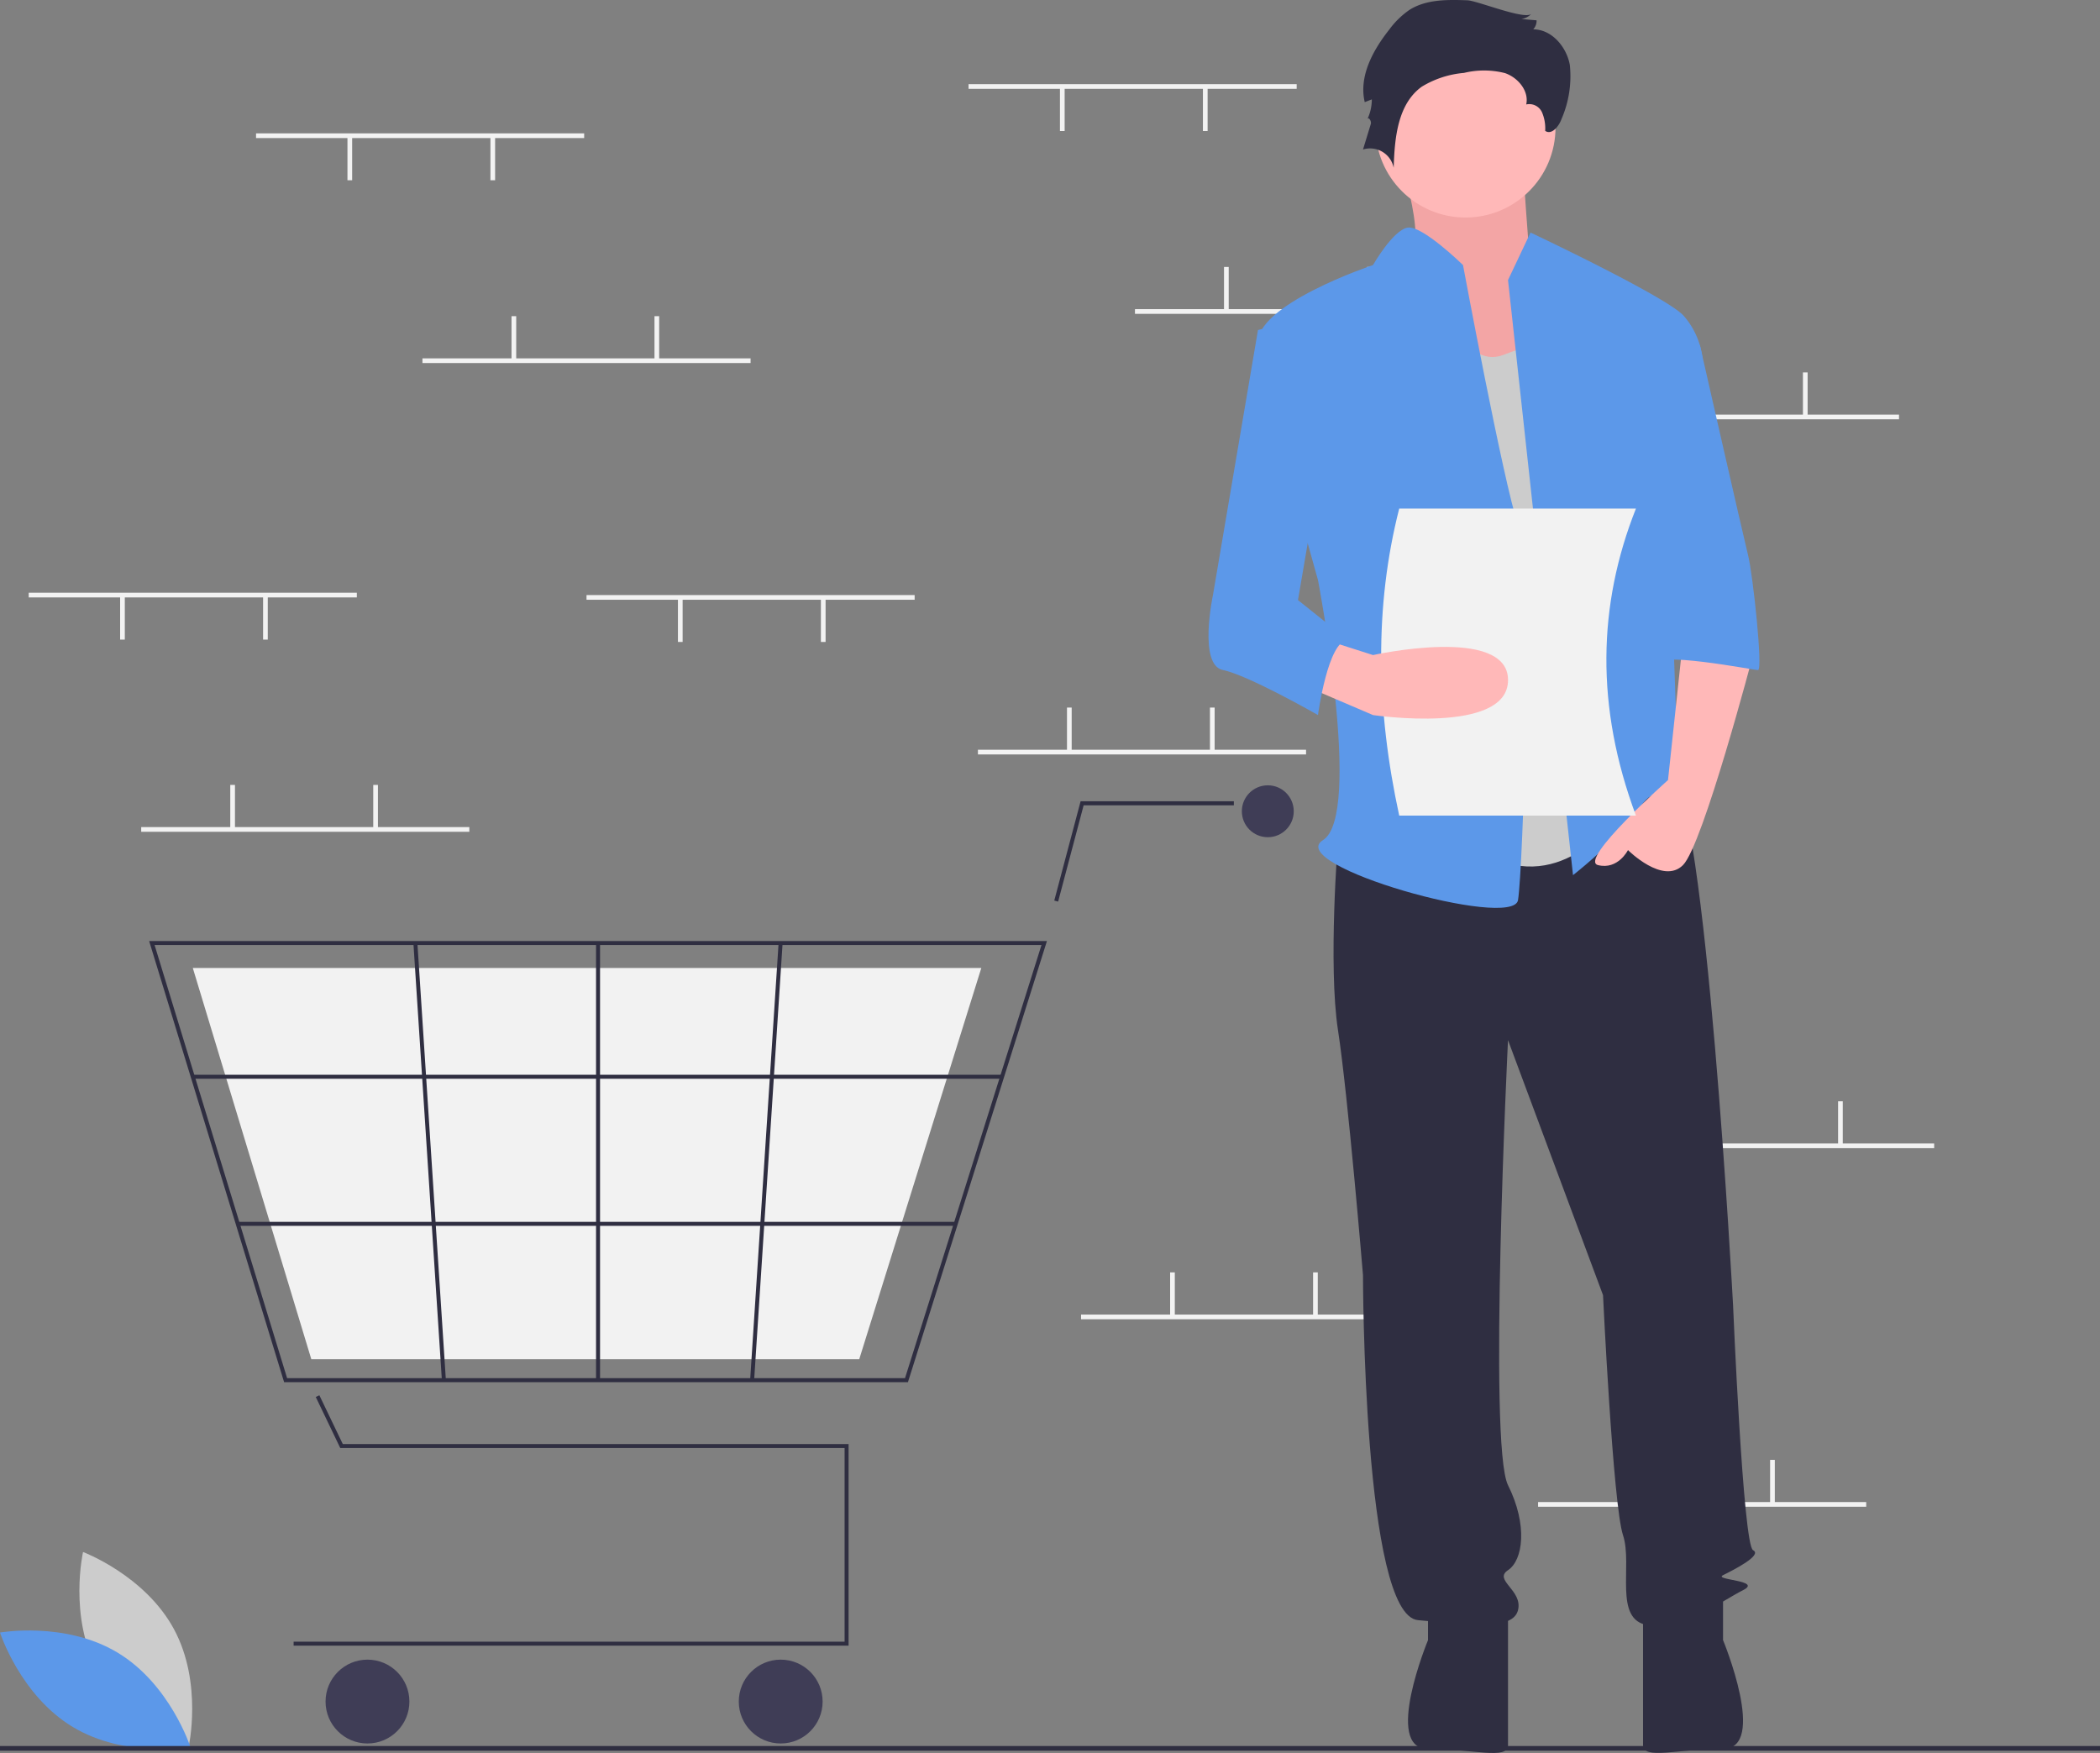 <svg xmlns="http://www.w3.org/2000/svg" width="241.702" height="201.77" viewBox="0 0 241.702 201.77">
  <rect x="0" y="0" width="241.702" height="201.77" fill="#808080" stroke="none"/>
  <g id="undraw_empty_cart_co35" transform="translate(0 0)">
    <path id="Path_9523" data-name="Path 9523" d="M187.966,751.857c3.353,6.218,10.468,8.887,10.468,8.887s1.68-7.412-1.673-13.629-10.468-8.887-10.468-8.887S184.614,745.639,187.966,751.857Z" transform="translate(-176.735 -559.591)" fill="#ccc"/>
    <path id="Path_9524" data-name="Path 9524" d="M165.536,774.268c6.053,3.642,8.384,10.875,8.384,10.875s-7.483,1.329-13.535-2.313S152,771.956,152,771.956,159.482,770.627,165.536,774.268Z" transform="translate(-152 -584.048)" fill="#5c98e9"/>
    <rect id="Rectangle_2209" data-name="Rectangle 2209" width="37.766" height="0.54" transform="translate(111.477 9.686)" fill="#f2f2f2"/>
    <rect id="Rectangle_2210" data-name="Rectangle 2210" width="0.54" height="4.991" transform="translate(138.452 10.091)" fill="#f2f2f2"/>
    <rect id="Rectangle_2211" data-name="Rectangle 2211" width="0.54" height="4.991" transform="translate(121.997 10.091)" fill="#f2f2f2"/>
    <rect id="Rectangle_2212" data-name="Rectangle 2212" width="37.766" height="0.54" transform="translate(130.63 35.583)" fill="#f2f2f2"/>
    <rect id="Rectangle_2213" data-name="Rectangle 2213" width="0.54" height="4.991" transform="translate(140.88 30.727)" fill="#f2f2f2"/>
    <rect id="Rectangle_2214" data-name="Rectangle 2214" width="0.54" height="4.991" transform="translate(157.335 30.727)" fill="#f2f2f2"/>
    <rect id="Rectangle_2215" data-name="Rectangle 2215" width="37.766" height="0.54" transform="translate(180.804 47.722)" fill="#f2f2f2"/>
    <rect id="Rectangle_2216" data-name="Rectangle 2216" width="0.54" height="4.991" transform="translate(191.055 42.867)" fill="#f2f2f2"/>
    <rect id="Rectangle_2217" data-name="Rectangle 2217" width="0.54" height="4.991" transform="translate(207.51 42.867)" fill="#f2f2f2"/>
    <rect id="Rectangle_2218" data-name="Rectangle 2218" width="37.766" height="0.54" transform="translate(177.027 172.889)" fill="#f2f2f2"/>
    <rect id="Rectangle_2219" data-name="Rectangle 2219" width="0.54" height="4.991" transform="translate(187.278 168.034)" fill="#f2f2f2"/>
    <rect id="Rectangle_2220" data-name="Rectangle 2220" width="0.54" height="4.991" transform="translate(203.733 168.034)" fill="#f2f2f2"/>
    <rect id="Rectangle_2221" data-name="Rectangle 2221" width="37.766" height="0.54" transform="translate(112.556 86.297)" fill="#f2f2f2"/>
    <rect id="Rectangle_2222" data-name="Rectangle 2222" width="0.54" height="4.991" transform="translate(122.807 81.442)" fill="#f2f2f2"/>
    <rect id="Rectangle_2223" data-name="Rectangle 2223" width="0.54" height="4.991" transform="translate(139.261 81.442)" fill="#f2f2f2"/>
    <rect id="Rectangle_2224" data-name="Rectangle 2224" width="37.766" height="0.54" transform="translate(124.425 151.309)" fill="#f2f2f2"/>
    <rect id="Rectangle_2225" data-name="Rectangle 2225" width="0.54" height="4.991" transform="translate(134.676 146.453)" fill="#f2f2f2"/>
    <rect id="Rectangle_2226" data-name="Rectangle 2226" width="0.54" height="4.991" transform="translate(151.131 146.453)" fill="#f2f2f2"/>
    <rect id="Rectangle_2227" data-name="Rectangle 2227" width="37.766" height="0.54" transform="translate(184.85 131.617)" fill="#f2f2f2"/>
    <rect id="Rectangle_2228" data-name="Rectangle 2228" width="0.54" height="4.991" transform="translate(195.101 126.761)" fill="#f2f2f2"/>
    <rect id="Rectangle_2229" data-name="Rectangle 2229" width="0.54" height="4.991" transform="translate(211.556 126.761)" fill="#f2f2f2"/>
    <path id="Path_9525" data-name="Path 9525" d="M189.149,624.167H125.274v-.459h63.415V601.42H130.644l-2.82-5.875.414-.2,2.695,5.614h58.216Z" transform="translate(-91.48 -434.748)" fill="#2f2e41"/>
    <circle id="Ellipse_140" data-name="Ellipse 140" cx="4.825" cy="4.825" r="4.825" transform="translate(37.47 191.027)" fill="#3f3d56"/>
    <circle id="Ellipse_141" data-name="Ellipse 141" cx="4.825" cy="4.825" r="4.825" transform="translate(85.031 191.027)" fill="#3f3d56"/>
    <circle id="Ellipse_142" data-name="Ellipse 142" cx="2.987" cy="2.987" r="2.987" transform="translate(142.932 90.39)" fill="#3f3d56"/>
    <path id="Path_9526" data-name="Path 9526" d="M302.978,528.309h-71.8l-15.535-50.778H318.977l-.094.3Zm-71.455-.46h71.118L318.35,477.99H216.269Z" transform="translate(-198.478 -369.219)" fill="#2f2e41"/>
    <path id="Path_9527" data-name="Path 9527" d="M158.965,458.049H95.9L82.26,413.015h90.757l-.083.265Z" transform="translate(-60.07 -301.601)" fill="#f2f2f2"/>
    <path id="Path_9528" data-name="Path 9528" d="M450.262,353.441l-.444-.118,3.032-11.429h17.639v.46H453.2Z" transform="translate(-328.476 -249.666)" fill="#2f2e41"/>
    <rect id="Rectangle_2230" data-name="Rectangle 2230" width="93.145" height="0.46" transform="translate(22.19 123.706)" fill="#2f2e41"/>
    <rect id="Rectangle_2231" data-name="Rectangle 2231" width="82.632" height="0.46" transform="translate(27.369 140.636)" fill="#2f2e41"/>
    <rect id="Rectangle_2232" data-name="Rectangle 2232" width="0.46" height="50.319" transform="translate(68.603 108.542)" fill="#2f2e41"/>
    <rect id="Rectangle_2233" data-name="Rectangle 2233" width="50.425" height="0.46" transform="matrix(0.065, -0.998, 0.998, 0.065, 86.338, 158.845)" fill="#2f2e41"/>
    <rect id="Rectangle_2234" data-name="Rectangle 2234" width="0.46" height="50.425" transform="translate(47.58 108.556) rotate(-3.729)" fill="#2f2e41"/>
    <rect id="Rectangle_2235" data-name="Rectangle 2235" width="241.702" height="0.54" transform="translate(0 200.969)" fill="#2f2e41"/>
    <path id="Path_9529" data-name="Path 9529" d="M747.411,135.813s3.943,11.224,1.517,12.95,8.19,15.828,8.19,15.828l12.74-3.453-6.977-11.8s-.91-11.8-.91-13.526S747.411,135.813,747.411,135.813Z" transform="translate(-586.795 -119.121)" fill="#f3a5a5"/>
    <path id="Path_9531" data-name="Path 9531" d="M721.489,411.488s-1.151,14.389,0,21.872,2.878,28.2,2.878,28.2,0,39.139,6.331,39.714,10.936,1.151,11.511-1.151-2.878-3.453-1.151-4.6,2.3-5.18,0-9.785,0-51.225,0-51.225l10.936,29.354s1.151,24.174,2.3,27.627-1.151,9.785,2.878,10.36,8.633-2.878,10.936-4.029-3.453-1.151-2.3-1.727,4.6-2.3,3.453-2.878-2.3-28.2-2.3-28.2-3.166-59-7.195-61.3-6.619,1.663-6.619,1.663Z" transform="translate(-567.492 -314.793)" fill="#2f2e41"/>
    <path id="Path_9532" data-name="Path 9532" d="M755.047,758.784v4.6s-5.18,12.517,0,12.517,9.209,1.3,9.209-.43v-15.54Z" transform="translate(-590.689 -574.602)" fill="#2f2e41"/>
    <path id="Path_9533" data-name="Path 9533" d="M862.235,758.754v4.6s5.18,12.517,0,12.517-9.209,1.3-9.209-.43v-15.54Z" transform="translate(-663.92 -574.58)" fill="#2f2e41"/>
    <circle id="Ellipse_143" data-name="Ellipse 143" cx="10.36" cy="10.36" r="10.36" transform="translate(158.314 4.317)" fill="#ffb8b8"/>
    <path id="Path_9534" data-name="Path 9534" d="M762.431,201.9s2.878,8.633,7.482,6.907l4.6-1.727,8.058,55.255s-6.331,9.209-15.54,3.453S762.431,201.9,762.431,201.9Z" transform="translate(-596.922 -167.941)" fill="#ccc"/>
    <path id="Path_9535" data-name="Path 9535" d="M795.418,180.7l2.59-5.468s15.253,7.195,17.555,9.5a8.989,8.989,0,0,1,2.3,5.756l-4.029,14.389s1.151,31.656,1.151,32.807,4.029,7.482,1.151,5.18-3.453-4.6-5.756-1.151-7.482,7.482-7.482,7.482Z" transform="translate(-621.851 -148.465)" fill="#5c98e9"/>
    <path id="Path_9536" data-name="Path 9536" d="M842.7,349.122l-1.727,16.116s-10.36,9.209-8.058,9.785,3.453-1.727,3.453-1.727,4.029,4.029,6.331,1.727,8.058-24.174,8.058-24.174Z" transform="translate(-648.993 -275.449)" fill="#ffb8b8"/>
    <path id="Path_9537" data-name="Path 9537" d="M745.563,76.049c-2.3-.082-4.755-.123-6.691,1.115a9.8,9.8,0,0,0-2.312,2.264c-1.886,2.384-3.516,5.384-2.815,8.342l.814-.317a5.328,5.328,0,0,1-.514,2.283c.115-.333.5.206.4.543l-.9,2.941a2.768,2.768,0,0,1,3.531,2.107c.1-3.415.457-7.332,3.227-9.332a11.164,11.164,0,0,1,4.867-1.59,9.79,9.79,0,0,1,4.718.024c1.5.517,2.784,2.054,2.443,3.607a1.607,1.607,0,0,1,1.811.893,4.689,4.689,0,0,1,.371,2.146c.739.522,1.58-.515,1.881-1.368a12.349,12.349,0,0,0,.954-6.224c-.381-2.089-2.083-4.086-4.207-4.093a1.474,1.474,0,0,0,.383-1.038l-1.75-.148a1.935,1.935,0,0,0,1.156-.61C752.225,78.366,746.7,76.09,745.563,76.049Z" transform="translate(-576.668 -76.014)" fill="#2f2e41"/>
    <path id="Path_9538" data-name="Path 9538" d="M712.286,177.4s-4.685-4.591-6.372-4.31-3.989,4.31-3.989,4.31-13.814,4.6-13.238,9.209,6.907,27.052,6.907,27.052,5.18,27.052.576,29.929,21.872,10.36,22.447,6.907,1.727-37.987,0-43.168S712.286,177.4,712.286,177.4Z" transform="translate(-543.899 -146.891)" fill="#5c98e9"/>
    <path id="Path_9539" data-name="Path 9539" d="M850.893,223.236h7.117s4.97,21.872,5.545,24.174,1.727,13.238,1.151,13.238-12.087-2.3-12.087-.576Z" transform="translate(-662.362 -183.522)" fill="#5c98e9"/>
    <path id="Path_9540" data-name="Path 9540" d="M770.62,328.352H743.374c-2.659-12.231-2.881-24.048,0-35.338H770.62C766.223,304.1,765.948,315.837,770.62,328.352Z" transform="translate(-582.329 -234.477)" fill="#f2f2f2"/>
    <path id="Path_9541" data-name="Path 9541" d="M707.938,354.493,716,357.946s15.54,2.3,15.54-4.029S716,351.039,716,351.039l-5.18-1.656Z" transform="translate(-557.97 -275.64)" fill="#ffb8b8"/>
    <path id="Path_9542" data-name="Path 9542" d="M680.228,210.435l-6.907,1.727-5.18,30.5s-1.727,8.058,1.151,8.634,10.936,5.18,10.936,5.18,1.151-8.634,3.453-8.634l-5.756-4.6,3.453-20.145Z" transform="translate(-528.533 -174.174)" fill="#5c98e9"/>
    <rect id="Rectangle_2236" data-name="Rectangle 2236" width="37.766" height="0.54" transform="translate(16.252 95.199)" fill="#f2f2f2"/>
    <rect id="Rectangle_2237" data-name="Rectangle 2237" width="0.54" height="4.991" transform="translate(26.503 90.344)" fill="#f2f2f2"/>
    <rect id="Rectangle_2238" data-name="Rectangle 2238" width="0.54" height="4.991" transform="translate(42.959 90.344)" fill="#f2f2f2"/>
    <rect id="Rectangle_2239" data-name="Rectangle 2239" width="37.766" height="0.54" transform="translate(29.47 15.351)" fill="#f2f2f2"/>
    <rect id="Rectangle_2240" data-name="Rectangle 2240" width="0.54" height="4.991" transform="translate(56.446 15.756)" fill="#f2f2f2"/>
    <rect id="Rectangle_2241" data-name="Rectangle 2241" width="0.54" height="4.991" transform="translate(39.991 15.756)" fill="#f2f2f2"/>
    <rect id="Rectangle_2242" data-name="Rectangle 2242" width="37.766" height="0.54" transform="translate(67.506 68.493)" fill="#f2f2f2"/>
    <rect id="Rectangle_2243" data-name="Rectangle 2243" width="0.54" height="4.991" transform="translate(94.482 68.898)" fill="#f2f2f2"/>
    <rect id="Rectangle_2244" data-name="Rectangle 2244" width="0.54" height="4.991" transform="translate(78.027 68.898)" fill="#f2f2f2"/>
    <rect id="Rectangle_2245" data-name="Rectangle 2245" width="37.766" height="0.54" transform="translate(3.304 68.224)" fill="#f2f2f2"/>
    <rect id="Rectangle_2246" data-name="Rectangle 2246" width="0.54" height="4.991" transform="translate(30.28 68.628)" fill="#f2f2f2"/>
    <rect id="Rectangle_2247" data-name="Rectangle 2247" width="0.54" height="4.991" transform="translate(13.825 68.628)" fill="#f2f2f2"/>
    <rect id="Rectangle_2248" data-name="Rectangle 2248" width="37.766" height="0.54" transform="translate(48.623 41.248)" fill="#f2f2f2"/>
    <rect id="Rectangle_2249" data-name="Rectangle 2249" width="0.54" height="4.991" transform="translate(58.874 36.392)" fill="#f2f2f2"/>
    <rect id="Rectangle_2250" data-name="Rectangle 2250" width="0.54" height="4.991" transform="translate(75.329 36.392)" fill="#f2f2f2"/>
  </g>
</svg>
